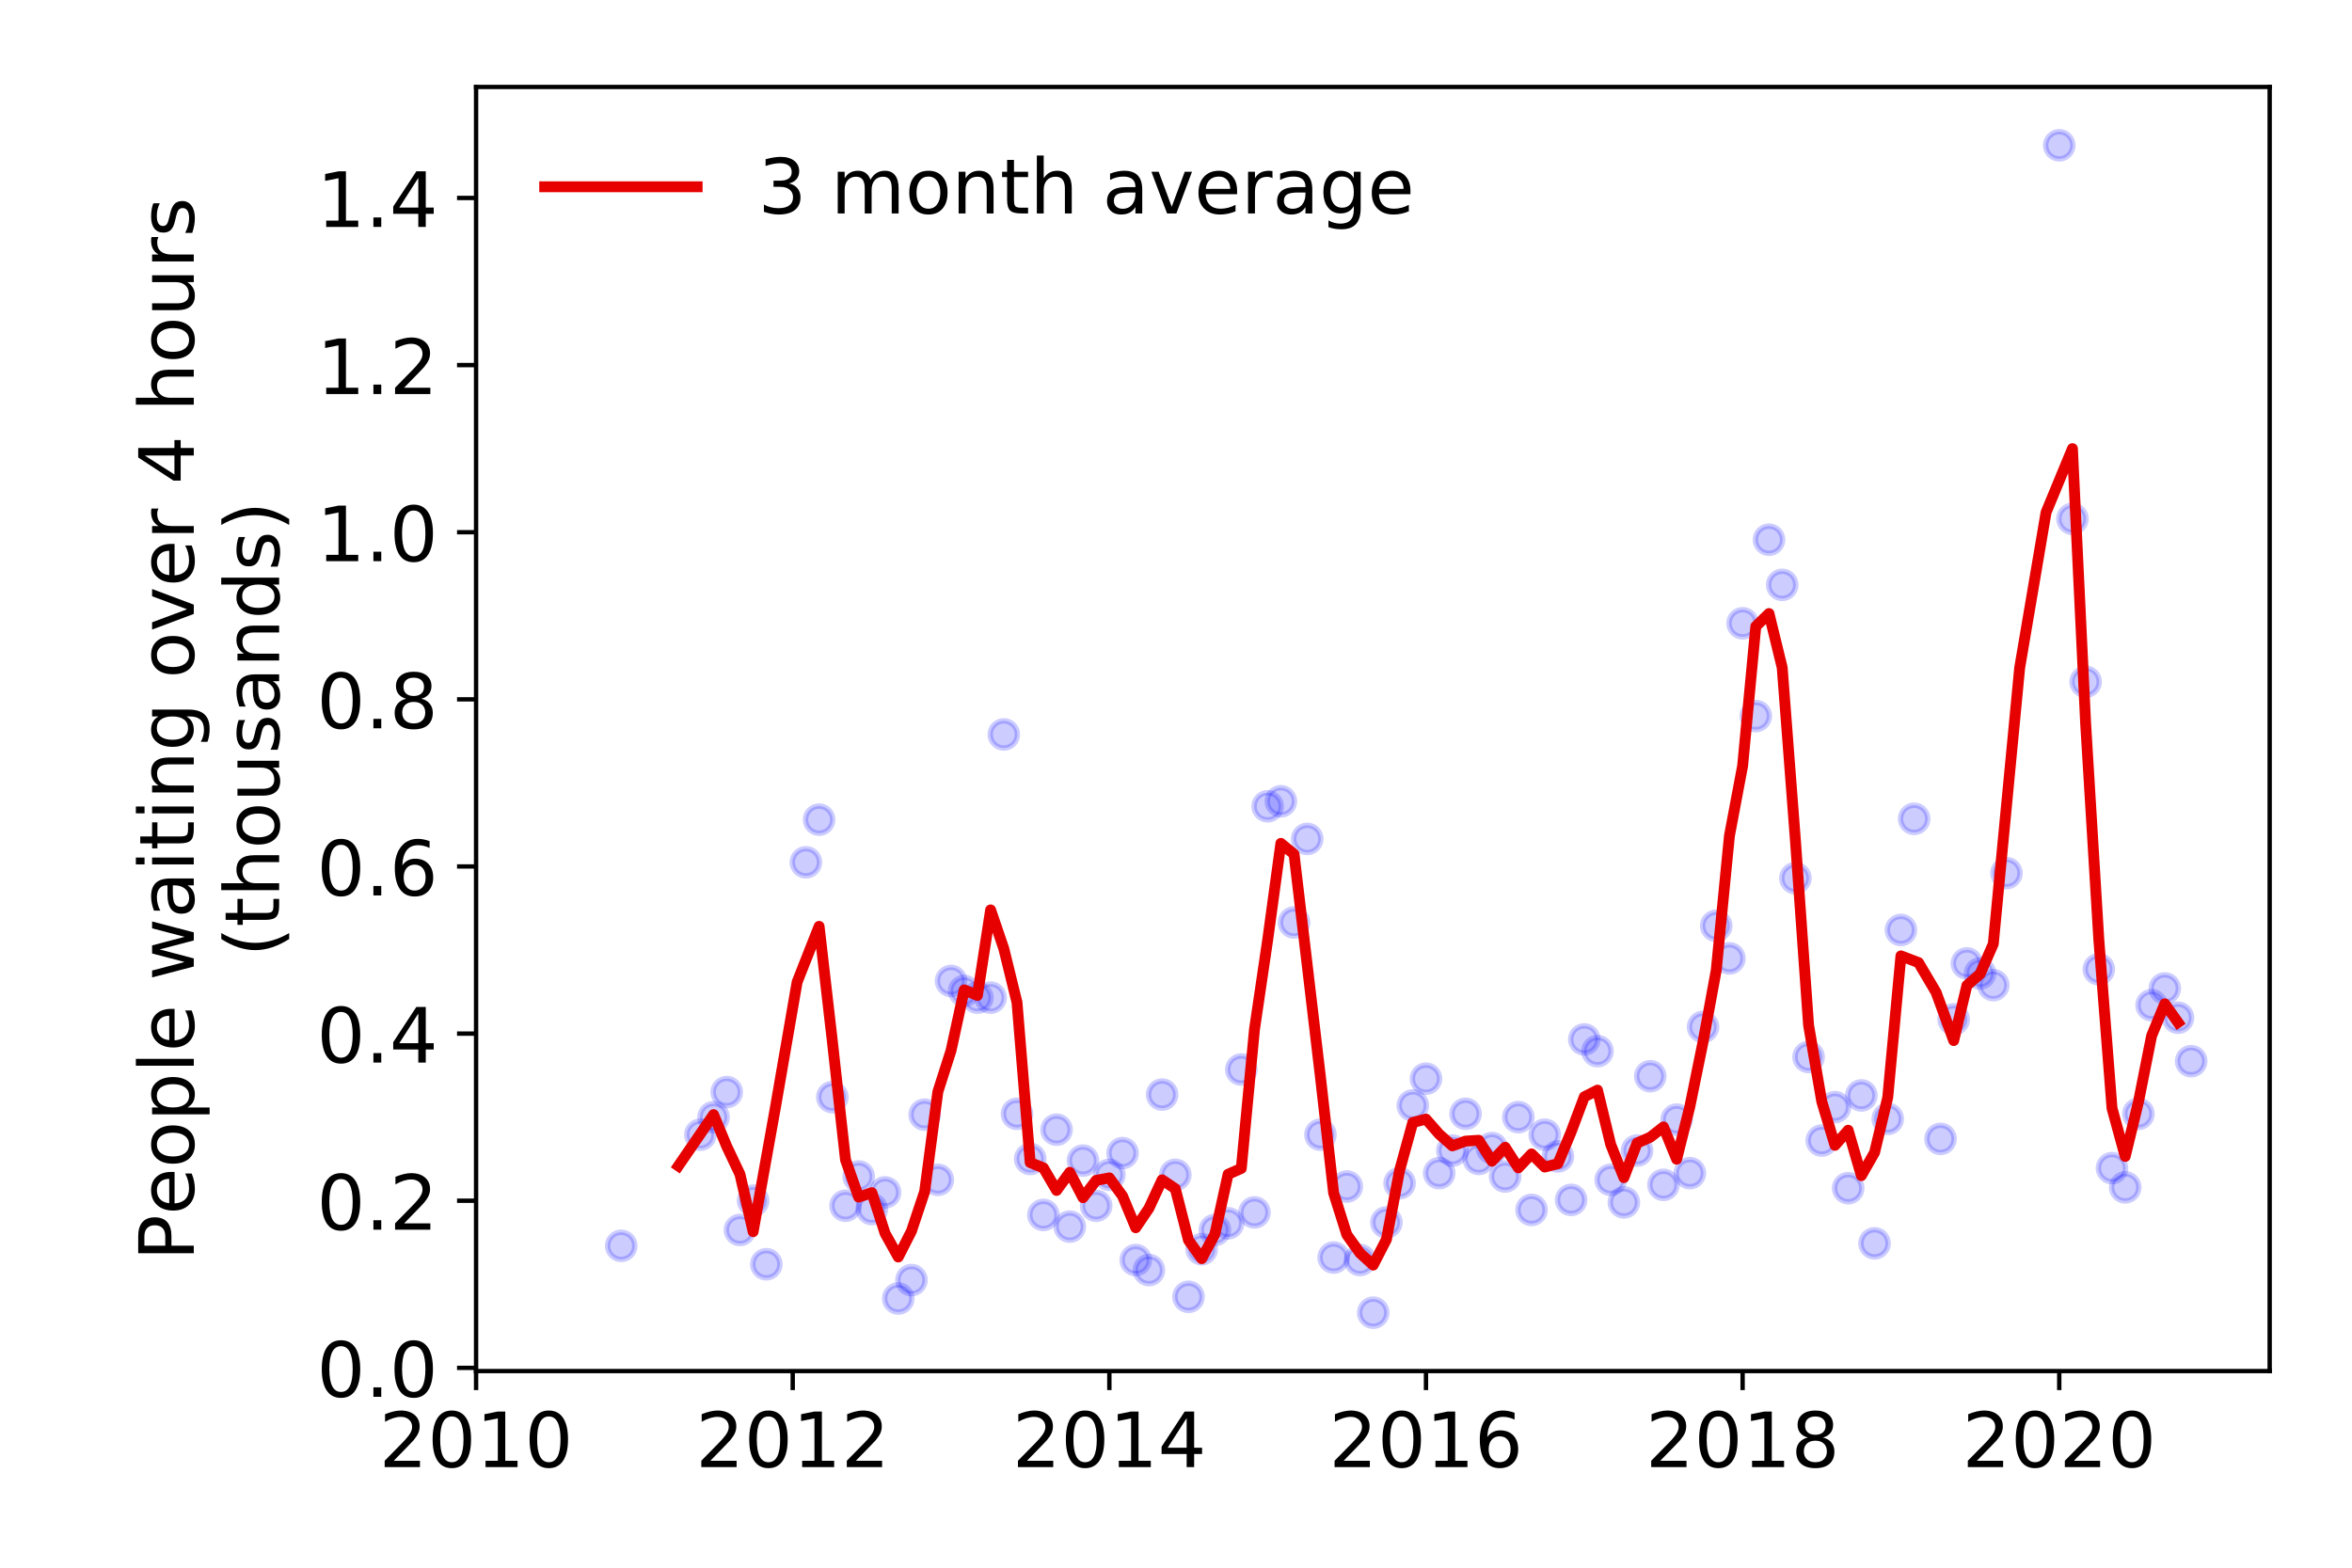 <?xml version="1.0" encoding="utf-8" standalone="no"?>
<!DOCTYPE svg PUBLIC "-//W3C//DTD SVG 1.1//EN"
  "http://www.w3.org/Graphics/SVG/1.1/DTD/svg11.dtd">
<!-- Created with matplotlib (https://matplotlib.org/) -->
<svg height="288pt" version="1.1" viewBox="0 0 432 288" width="432pt" xmlns="http://www.w3.org/2000/svg" xmlns:xlink="http://www.w3.org/1999/xlink">
 <defs>
  <style type="text/css">
*{stroke-linecap:butt;stroke-linejoin:round;}
  </style>
 </defs>
 <g id="figure_1">
  <g id="patch_1">
   <path d="M 0 288 
L 432 288 
L 432 0 
L 0 0 
z
" style="fill:#ffffff;"/>
  </g>
  <g id="axes_1">
   <g id="patch_2">
    <path d="M 87.445 251.88 
L 416.88 251.88 
L 416.88 15.972 
L 87.445 15.972 
z
" style="fill:#ffffff;"/>
   </g>
   <g id="matplotlib.axis_1">
    <g id="xtick_1">
     <g id="line2d_1">
      <defs>
       <path d="M 0 0 
L 0 3.5 
" id="mf5490223ab" style="stroke:#000000;stroke-width:0.8;"/>
      </defs>
      <g>
       <use style="stroke:#000000;stroke-width:0.8;" x="87.445" xlink:href="#mf5490223ab" y="251.88"/>
      </g>
     </g>
     <g id="text_1">
      <!-- 2010 -->
      <defs>
       <path d="M 19.188 8.297 
L 53.609 8.297 
L 53.609 0 
L 7.328 0 
L 7.328 8.297 
Q 12.938 14.109 22.625 23.891 
Q 32.328 33.688 34.812 36.531 
Q 39.547 41.844 41.422 45.531 
Q 43.312 49.219 43.312 52.781 
Q 43.312 58.594 39.234 62.25 
Q 35.156 65.922 28.609 65.922 
Q 23.969 65.922 18.812 64.312 
Q 13.672 62.703 7.812 59.422 
L 7.812 69.391 
Q 13.766 71.781 18.938 73 
Q 24.125 74.219 28.422 74.219 
Q 39.75 74.219 46.484 68.547 
Q 53.219 62.891 53.219 53.422 
Q 53.219 48.922 51.531 44.891 
Q 49.859 40.875 45.406 35.406 
Q 44.188 33.984 37.641 27.219 
Q 31.109 20.453 19.188 8.297 
z
" id="DejaVuSans-50"/>
       <path d="M 31.781 66.406 
Q 24.172 66.406 20.328 58.906 
Q 16.5 51.422 16.5 36.375 
Q 16.5 21.391 20.328 13.891 
Q 24.172 6.391 31.781 6.391 
Q 39.453 6.391 43.281 13.891 
Q 47.125 21.391 47.125 36.375 
Q 47.125 51.422 43.281 58.906 
Q 39.453 66.406 31.781 66.406 
z
M 31.781 74.219 
Q 44.047 74.219 50.516 64.516 
Q 56.984 54.828 56.984 36.375 
Q 56.984 17.969 50.516 8.266 
Q 44.047 -1.422 31.781 -1.422 
Q 19.531 -1.422 13.062 8.266 
Q 6.594 17.969 6.594 36.375 
Q 6.594 54.828 13.062 64.516 
Q 19.531 74.219 31.781 74.219 
z
" id="DejaVuSans-48"/>
       <path d="M 12.406 8.297 
L 28.516 8.297 
L 28.516 63.922 
L 10.984 60.406 
L 10.984 69.391 
L 28.422 72.906 
L 38.281 72.906 
L 38.281 8.297 
L 54.391 8.297 
L 54.391 0 
L 12.406 0 
z
" id="DejaVuSans-49"/>
      </defs>
      <g transform="translate(69.63 269.518)scale(0.14 -0.14)">
       <use xlink:href="#DejaVuSans-50"/>
       <use x="63.623" xlink:href="#DejaVuSans-48"/>
       <use x="127.246" xlink:href="#DejaVuSans-49"/>
       <use x="190.869" xlink:href="#DejaVuSans-48"/>
      </g>
     </g>
    </g>
    <g id="xtick_2">
     <g id="line2d_2">
      <g>
       <use style="stroke:#000000;stroke-width:0.8;" x="145.602" xlink:href="#mf5490223ab" y="251.88"/>
      </g>
     </g>
     <g id="text_2">
      <!-- 2012 -->
      <g transform="translate(127.787 269.518)scale(0.14 -0.14)">
       <use xlink:href="#DejaVuSans-50"/>
       <use x="63.623" xlink:href="#DejaVuSans-48"/>
       <use x="127.246" xlink:href="#DejaVuSans-49"/>
       <use x="190.869" xlink:href="#DejaVuSans-50"/>
      </g>
     </g>
    </g>
    <g id="xtick_3">
     <g id="line2d_3">
      <g>
       <use style="stroke:#000000;stroke-width:0.8;" x="203.759" xlink:href="#mf5490223ab" y="251.88"/>
      </g>
     </g>
     <g id="text_3">
      <!-- 2014 -->
      <defs>
       <path d="M 37.797 64.312 
L 12.891 25.391 
L 37.797 25.391 
z
M 35.203 72.906 
L 47.609 72.906 
L 47.609 25.391 
L 58.016 25.391 
L 58.016 17.188 
L 47.609 17.188 
L 47.609 0 
L 37.797 0 
L 37.797 17.188 
L 4.891 17.188 
L 4.891 26.703 
z
" id="DejaVuSans-52"/>
      </defs>
      <g transform="translate(185.944 269.518)scale(0.14 -0.14)">
       <use xlink:href="#DejaVuSans-50"/>
       <use x="63.623" xlink:href="#DejaVuSans-48"/>
       <use x="127.246" xlink:href="#DejaVuSans-49"/>
       <use x="190.869" xlink:href="#DejaVuSans-52"/>
      </g>
     </g>
    </g>
    <g id="xtick_4">
     <g id="line2d_4">
      <g>
       <use style="stroke:#000000;stroke-width:0.8;" x="261.916" xlink:href="#mf5490223ab" y="251.88"/>
      </g>
     </g>
     <g id="text_4">
      <!-- 2016 -->
      <defs>
       <path d="M 33.016 40.375 
Q 26.375 40.375 22.484 35.828 
Q 18.609 31.297 18.609 23.391 
Q 18.609 15.531 22.484 10.953 
Q 26.375 6.391 33.016 6.391 
Q 39.656 6.391 43.531 10.953 
Q 47.406 15.531 47.406 23.391 
Q 47.406 31.297 43.531 35.828 
Q 39.656 40.375 33.016 40.375 
z
M 52.594 71.297 
L 52.594 62.312 
Q 48.875 64.062 45.094 64.984 
Q 41.312 65.922 37.594 65.922 
Q 27.828 65.922 22.672 59.328 
Q 17.531 52.734 16.797 39.406 
Q 19.672 43.656 24.016 45.922 
Q 28.375 48.188 33.594 48.188 
Q 44.578 48.188 50.953 41.516 
Q 57.328 34.859 57.328 23.391 
Q 57.328 12.156 50.688 5.359 
Q 44.047 -1.422 33.016 -1.422 
Q 20.359 -1.422 13.672 8.266 
Q 6.984 17.969 6.984 36.375 
Q 6.984 53.656 15.188 63.938 
Q 23.391 74.219 37.203 74.219 
Q 40.922 74.219 44.703 73.484 
Q 48.484 72.75 52.594 71.297 
z
" id="DejaVuSans-54"/>
      </defs>
      <g transform="translate(244.101 269.518)scale(0.14 -0.14)">
       <use xlink:href="#DejaVuSans-50"/>
       <use x="63.623" xlink:href="#DejaVuSans-48"/>
       <use x="127.246" xlink:href="#DejaVuSans-49"/>
       <use x="190.869" xlink:href="#DejaVuSans-54"/>
      </g>
     </g>
    </g>
    <g id="xtick_5">
     <g id="line2d_5">
      <g>
       <use style="stroke:#000000;stroke-width:0.8;" x="320.073" xlink:href="#mf5490223ab" y="251.88"/>
      </g>
     </g>
     <g id="text_5">
      <!-- 2018 -->
      <defs>
       <path d="M 31.781 34.625 
Q 24.75 34.625 20.719 30.859 
Q 16.703 27.094 16.703 20.516 
Q 16.703 13.922 20.719 10.156 
Q 24.75 6.391 31.781 6.391 
Q 38.812 6.391 42.859 10.172 
Q 46.922 13.969 46.922 20.516 
Q 46.922 27.094 42.891 30.859 
Q 38.875 34.625 31.781 34.625 
z
M 21.922 38.812 
Q 15.578 40.375 12.031 44.719 
Q 8.5 49.078 8.5 55.328 
Q 8.5 64.062 14.719 69.141 
Q 20.953 74.219 31.781 74.219 
Q 42.672 74.219 48.875 69.141 
Q 55.078 64.062 55.078 55.328 
Q 55.078 49.078 51.531 44.719 
Q 48 40.375 41.703 38.812 
Q 48.828 37.156 52.797 32.312 
Q 56.781 27.484 56.781 20.516 
Q 56.781 9.906 50.312 4.234 
Q 43.844 -1.422 31.781 -1.422 
Q 19.734 -1.422 13.25 4.234 
Q 6.781 9.906 6.781 20.516 
Q 6.781 27.484 10.781 32.312 
Q 14.797 37.156 21.922 38.812 
z
M 18.312 54.391 
Q 18.312 48.734 21.844 45.562 
Q 25.391 42.391 31.781 42.391 
Q 38.141 42.391 41.719 45.562 
Q 45.312 48.734 45.312 54.391 
Q 45.312 60.062 41.719 63.234 
Q 38.141 66.406 31.781 66.406 
Q 25.391 66.406 21.844 63.234 
Q 18.312 60.062 18.312 54.391 
z
" id="DejaVuSans-56"/>
      </defs>
      <g transform="translate(302.258 269.518)scale(0.14 -0.14)">
       <use xlink:href="#DejaVuSans-50"/>
       <use x="63.623" xlink:href="#DejaVuSans-48"/>
       <use x="127.246" xlink:href="#DejaVuSans-49"/>
       <use x="190.869" xlink:href="#DejaVuSans-56"/>
      </g>
     </g>
    </g>
    <g id="xtick_6">
     <g id="line2d_6">
      <g>
       <use style="stroke:#000000;stroke-width:0.8;" x="378.23" xlink:href="#mf5490223ab" y="251.88"/>
      </g>
     </g>
     <g id="text_6">
      <!-- 2020 -->
      <g transform="translate(360.415 269.518)scale(0.14 -0.14)">
       <use xlink:href="#DejaVuSans-50"/>
       <use x="63.623" xlink:href="#DejaVuSans-48"/>
       <use x="127.246" xlink:href="#DejaVuSans-50"/>
       <use x="190.869" xlink:href="#DejaVuSans-48"/>
      </g>
     </g>
    </g>
   </g>
   <g id="matplotlib.axis_2">
    <g id="ytick_1">
     <g id="line2d_7">
      <defs>
       <path d="M 0 0 
L -3.5 0 
" id="mcf513e4183" style="stroke:#000000;stroke-width:0.8;"/>
      </defs>
      <g>
       <use style="stroke:#000000;stroke-width:0.8;" x="87.445" xlink:href="#mcf513e4183" y="251.289"/>
      </g>
     </g>
     <g id="text_7">
      <!-- 0.0 -->
      <defs>
       <path d="M 10.688 12.406 
L 21 12.406 
L 21 0 
L 10.688 0 
z
" id="DejaVuSans-46"/>
      </defs>
      <g transform="translate(58.181 256.608)scale(0.14 -0.14)">
       <use xlink:href="#DejaVuSans-48"/>
       <use x="63.623" xlink:href="#DejaVuSans-46"/>
       <use x="95.41" xlink:href="#DejaVuSans-48"/>
      </g>
     </g>
    </g>
    <g id="ytick_2">
     <g id="line2d_8">
      <g>
       <use style="stroke:#000000;stroke-width:0.8;" x="87.445" xlink:href="#mcf513e4183" y="220.586"/>
      </g>
     </g>
     <g id="text_8">
      <!-- 0.2 -->
      <g transform="translate(58.181 225.905)scale(0.14 -0.14)">
       <use xlink:href="#DejaVuSans-48"/>
       <use x="63.623" xlink:href="#DejaVuSans-46"/>
       <use x="95.41" xlink:href="#DejaVuSans-50"/>
      </g>
     </g>
    </g>
    <g id="ytick_3">
     <g id="line2d_9">
      <g>
       <use style="stroke:#000000;stroke-width:0.8;" x="87.445" xlink:href="#mcf513e4183" y="189.883"/>
      </g>
     </g>
     <g id="text_9">
      <!-- 0.4 -->
      <g transform="translate(58.181 195.201)scale(0.14 -0.14)">
       <use xlink:href="#DejaVuSans-48"/>
       <use x="63.623" xlink:href="#DejaVuSans-46"/>
       <use x="95.41" xlink:href="#DejaVuSans-52"/>
      </g>
     </g>
    </g>
    <g id="ytick_4">
     <g id="line2d_10">
      <g>
       <use style="stroke:#000000;stroke-width:0.8;" x="87.445" xlink:href="#mcf513e4183" y="159.179"/>
      </g>
     </g>
     <g id="text_10">
      <!-- 0.6 -->
      <g transform="translate(58.181 164.498)scale(0.14 -0.14)">
       <use xlink:href="#DejaVuSans-48"/>
       <use x="63.623" xlink:href="#DejaVuSans-46"/>
       <use x="95.41" xlink:href="#DejaVuSans-54"/>
      </g>
     </g>
    </g>
    <g id="ytick_5">
     <g id="line2d_11">
      <g>
       <use style="stroke:#000000;stroke-width:0.8;" x="87.445" xlink:href="#mcf513e4183" y="128.476"/>
      </g>
     </g>
     <g id="text_11">
      <!-- 0.8 -->
      <g transform="translate(58.181 133.795)scale(0.14 -0.14)">
       <use xlink:href="#DejaVuSans-48"/>
       <use x="63.623" xlink:href="#DejaVuSans-46"/>
       <use x="95.41" xlink:href="#DejaVuSans-56"/>
      </g>
     </g>
    </g>
    <g id="ytick_6">
     <g id="line2d_12">
      <g>
       <use style="stroke:#000000;stroke-width:0.8;" x="87.445" xlink:href="#mcf513e4183" y="97.773"/>
      </g>
     </g>
     <g id="text_12">
      <!-- 1.0 -->
      <g transform="translate(58.181 103.092)scale(0.14 -0.14)">
       <use xlink:href="#DejaVuSans-49"/>
       <use x="63.623" xlink:href="#DejaVuSans-46"/>
       <use x="95.41" xlink:href="#DejaVuSans-48"/>
      </g>
     </g>
    </g>
    <g id="ytick_7">
     <g id="line2d_13">
      <g>
       <use style="stroke:#000000;stroke-width:0.8;" x="87.445" xlink:href="#mcf513e4183" y="67.07"/>
      </g>
     </g>
     <g id="text_13">
      <!-- 1.2 -->
      <g transform="translate(58.181 72.389)scale(0.14 -0.14)">
       <use xlink:href="#DejaVuSans-49"/>
       <use x="63.623" xlink:href="#DejaVuSans-46"/>
       <use x="95.41" xlink:href="#DejaVuSans-50"/>
      </g>
     </g>
    </g>
    <g id="ytick_8">
     <g id="line2d_14">
      <g>
       <use style="stroke:#000000;stroke-width:0.8;" x="87.445" xlink:href="#mcf513e4183" y="36.366"/>
      </g>
     </g>
     <g id="text_14">
      <!-- 1.4 -->
      <g transform="translate(58.181 41.685)scale(0.14 -0.14)">
       <use xlink:href="#DejaVuSans-49"/>
       <use x="63.623" xlink:href="#DejaVuSans-46"/>
       <use x="95.41" xlink:href="#DejaVuSans-52"/>
      </g>
     </g>
    </g>
    <g id="text_15">
     <!-- People waiting over 4 hours -->
     <defs>
      <path d="M 19.672 64.797 
L 19.672 37.406 
L 32.078 37.406 
Q 38.969 37.406 42.719 40.969 
Q 46.484 44.531 46.484 51.125 
Q 46.484 57.672 42.719 61.234 
Q 38.969 64.797 32.078 64.797 
z
M 9.812 72.906 
L 32.078 72.906 
Q 44.344 72.906 50.609 67.359 
Q 56.891 61.812 56.891 51.125 
Q 56.891 40.328 50.609 34.812 
Q 44.344 29.297 32.078 29.297 
L 19.672 29.297 
L 19.672 0 
L 9.812 0 
z
" id="DejaVuSans-80"/>
      <path d="M 56.203 29.594 
L 56.203 25.203 
L 14.891 25.203 
Q 15.484 15.922 20.484 11.062 
Q 25.484 6.203 34.422 6.203 
Q 39.594 6.203 44.453 7.469 
Q 49.312 8.734 54.109 11.281 
L 54.109 2.781 
Q 49.266 0.734 44.188 -0.344 
Q 39.109 -1.422 33.891 -1.422 
Q 20.797 -1.422 13.156 6.188 
Q 5.516 13.812 5.516 26.812 
Q 5.516 40.234 12.766 48.109 
Q 20.016 56 32.328 56 
Q 43.359 56 49.781 48.891 
Q 56.203 41.797 56.203 29.594 
z
M 47.219 32.234 
Q 47.125 39.594 43.094 43.984 
Q 39.062 48.391 32.422 48.391 
Q 24.906 48.391 20.391 44.141 
Q 15.875 39.891 15.188 32.172 
z
" id="DejaVuSans-101"/>
      <path d="M 30.609 48.391 
Q 23.391 48.391 19.188 42.75 
Q 14.984 37.109 14.984 27.297 
Q 14.984 17.484 19.156 11.844 
Q 23.344 6.203 30.609 6.203 
Q 37.797 6.203 41.984 11.859 
Q 46.188 17.531 46.188 27.297 
Q 46.188 37.016 41.984 42.703 
Q 37.797 48.391 30.609 48.391 
z
M 30.609 56 
Q 42.328 56 49.016 48.375 
Q 55.719 40.766 55.719 27.297 
Q 55.719 13.875 49.016 6.219 
Q 42.328 -1.422 30.609 -1.422 
Q 18.844 -1.422 12.172 6.219 
Q 5.516 13.875 5.516 27.297 
Q 5.516 40.766 12.172 48.375 
Q 18.844 56 30.609 56 
z
" id="DejaVuSans-111"/>
      <path d="M 18.109 8.203 
L 18.109 -20.797 
L 9.078 -20.797 
L 9.078 54.688 
L 18.109 54.688 
L 18.109 46.391 
Q 20.953 51.266 25.266 53.625 
Q 29.594 56 35.594 56 
Q 45.562 56 51.781 48.094 
Q 58.016 40.188 58.016 27.297 
Q 58.016 14.406 51.781 6.484 
Q 45.562 -1.422 35.594 -1.422 
Q 29.594 -1.422 25.266 0.953 
Q 20.953 3.328 18.109 8.203 
z
M 48.688 27.297 
Q 48.688 37.203 44.609 42.844 
Q 40.531 48.484 33.406 48.484 
Q 26.266 48.484 22.188 42.844 
Q 18.109 37.203 18.109 27.297 
Q 18.109 17.391 22.188 11.75 
Q 26.266 6.109 33.406 6.109 
Q 40.531 6.109 44.609 11.75 
Q 48.688 17.391 48.688 27.297 
z
" id="DejaVuSans-112"/>
      <path d="M 9.422 75.984 
L 18.406 75.984 
L 18.406 0 
L 9.422 0 
z
" id="DejaVuSans-108"/>
      <path id="DejaVuSans-32"/>
      <path d="M 4.203 54.688 
L 13.188 54.688 
L 24.422 12.016 
L 35.594 54.688 
L 46.188 54.688 
L 57.422 12.016 
L 68.609 54.688 
L 77.594 54.688 
L 63.281 0 
L 52.688 0 
L 40.922 44.828 
L 29.109 0 
L 18.5 0 
z
" id="DejaVuSans-119"/>
      <path d="M 34.281 27.484 
Q 23.391 27.484 19.188 25 
Q 14.984 22.516 14.984 16.5 
Q 14.984 11.719 18.141 8.906 
Q 21.297 6.109 26.703 6.109 
Q 34.188 6.109 38.703 11.406 
Q 43.219 16.703 43.219 25.484 
L 43.219 27.484 
z
M 52.203 31.203 
L 52.203 0 
L 43.219 0 
L 43.219 8.297 
Q 40.141 3.328 35.547 0.953 
Q 30.953 -1.422 24.312 -1.422 
Q 15.922 -1.422 10.953 3.297 
Q 6 8.016 6 15.922 
Q 6 25.141 12.172 29.828 
Q 18.359 34.516 30.609 34.516 
L 43.219 34.516 
L 43.219 35.406 
Q 43.219 41.609 39.141 45 
Q 35.062 48.391 27.688 48.391 
Q 23 48.391 18.547 47.266 
Q 14.109 46.141 10.016 43.891 
L 10.016 52.203 
Q 14.938 54.109 19.578 55.047 
Q 24.219 56 28.609 56 
Q 40.484 56 46.344 49.844 
Q 52.203 43.703 52.203 31.203 
z
" id="DejaVuSans-97"/>
      <path d="M 9.422 54.688 
L 18.406 54.688 
L 18.406 0 
L 9.422 0 
z
M 9.422 75.984 
L 18.406 75.984 
L 18.406 64.594 
L 9.422 64.594 
z
" id="DejaVuSans-105"/>
      <path d="M 18.312 70.219 
L 18.312 54.688 
L 36.812 54.688 
L 36.812 47.703 
L 18.312 47.703 
L 18.312 18.016 
Q 18.312 11.328 20.141 9.422 
Q 21.969 7.516 27.594 7.516 
L 36.812 7.516 
L 36.812 0 
L 27.594 0 
Q 17.188 0 13.234 3.875 
Q 9.281 7.766 9.281 18.016 
L 9.281 47.703 
L 2.688 47.703 
L 2.688 54.688 
L 9.281 54.688 
L 9.281 70.219 
z
" id="DejaVuSans-116"/>
      <path d="M 54.891 33.016 
L 54.891 0 
L 45.906 0 
L 45.906 32.719 
Q 45.906 40.484 42.875 44.328 
Q 39.844 48.188 33.797 48.188 
Q 26.516 48.188 22.312 43.547 
Q 18.109 38.922 18.109 30.906 
L 18.109 0 
L 9.078 0 
L 9.078 54.688 
L 18.109 54.688 
L 18.109 46.188 
Q 21.344 51.125 25.703 53.562 
Q 30.078 56 35.797 56 
Q 45.219 56 50.047 50.172 
Q 54.891 44.344 54.891 33.016 
z
" id="DejaVuSans-110"/>
      <path d="M 45.406 27.984 
Q 45.406 37.75 41.375 43.109 
Q 37.359 48.484 30.078 48.484 
Q 22.859 48.484 18.828 43.109 
Q 14.797 37.75 14.797 27.984 
Q 14.797 18.266 18.828 12.891 
Q 22.859 7.516 30.078 7.516 
Q 37.359 7.516 41.375 12.891 
Q 45.406 18.266 45.406 27.984 
z
M 54.391 6.781 
Q 54.391 -7.172 48.188 -13.984 
Q 42 -20.797 29.203 -20.797 
Q 24.469 -20.797 20.266 -20.094 
Q 16.062 -19.391 12.109 -17.922 
L 12.109 -9.188 
Q 16.062 -11.328 19.922 -12.344 
Q 23.781 -13.375 27.781 -13.375 
Q 36.625 -13.375 41.016 -8.766 
Q 45.406 -4.156 45.406 5.172 
L 45.406 9.625 
Q 42.625 4.781 38.281 2.391 
Q 33.938 0 27.875 0 
Q 17.828 0 11.672 7.656 
Q 5.516 15.328 5.516 27.984 
Q 5.516 40.672 11.672 48.328 
Q 17.828 56 27.875 56 
Q 33.938 56 38.281 53.609 
Q 42.625 51.219 45.406 46.391 
L 45.406 54.688 
L 54.391 54.688 
z
" id="DejaVuSans-103"/>
      <path d="M 2.984 54.688 
L 12.5 54.688 
L 29.594 8.797 
L 46.688 54.688 
L 56.203 54.688 
L 35.688 0 
L 23.484 0 
z
" id="DejaVuSans-118"/>
      <path d="M 41.109 46.297 
Q 39.594 47.172 37.812 47.578 
Q 36.031 48 33.891 48 
Q 26.266 48 22.188 43.047 
Q 18.109 38.094 18.109 28.812 
L 18.109 0 
L 9.078 0 
L 9.078 54.688 
L 18.109 54.688 
L 18.109 46.188 
Q 20.953 51.172 25.484 53.578 
Q 30.031 56 36.531 56 
Q 37.453 56 38.578 55.875 
Q 39.703 55.766 41.062 55.516 
z
" id="DejaVuSans-114"/>
      <path d="M 54.891 33.016 
L 54.891 0 
L 45.906 0 
L 45.906 32.719 
Q 45.906 40.484 42.875 44.328 
Q 39.844 48.188 33.797 48.188 
Q 26.516 48.188 22.312 43.547 
Q 18.109 38.922 18.109 30.906 
L 18.109 0 
L 9.078 0 
L 9.078 75.984 
L 18.109 75.984 
L 18.109 46.188 
Q 21.344 51.125 25.703 53.562 
Q 30.078 56 35.797 56 
Q 45.219 56 50.047 50.172 
Q 54.891 44.344 54.891 33.016 
z
" id="DejaVuSans-104"/>
      <path d="M 8.5 21.578 
L 8.5 54.688 
L 17.484 54.688 
L 17.484 21.922 
Q 17.484 14.156 20.5 10.266 
Q 23.531 6.391 29.594 6.391 
Q 36.859 6.391 41.078 11.031 
Q 45.312 15.672 45.312 23.688 
L 45.312 54.688 
L 54.297 54.688 
L 54.297 0 
L 45.312 0 
L 45.312 8.406 
Q 42.047 3.422 37.719 1 
Q 33.406 -1.422 27.688 -1.422 
Q 18.266 -1.422 13.375 4.438 
Q 8.5 10.297 8.5 21.578 
z
M 31.109 56 
z
" id="DejaVuSans-117"/>
      <path d="M 44.281 53.078 
L 44.281 44.578 
Q 40.484 46.531 36.375 47.5 
Q 32.281 48.484 27.875 48.484 
Q 21.188 48.484 17.844 46.438 
Q 14.5 44.391 14.5 40.281 
Q 14.5 37.156 16.891 35.375 
Q 19.281 33.594 26.516 31.984 
L 29.594 31.297 
Q 39.156 29.25 43.188 25.516 
Q 47.219 21.781 47.219 15.094 
Q 47.219 7.469 41.188 3.016 
Q 35.156 -1.422 24.609 -1.422 
Q 20.219 -1.422 15.453 -0.562 
Q 10.688 0.297 5.422 2 
L 5.422 11.281 
Q 10.406 8.688 15.234 7.391 
Q 20.062 6.109 24.812 6.109 
Q 31.156 6.109 34.562 8.281 
Q 37.984 10.453 37.984 14.406 
Q 37.984 18.062 35.516 20.016 
Q 33.062 21.969 24.703 23.781 
L 21.578 24.516 
Q 13.234 26.266 9.516 29.906 
Q 5.812 33.547 5.812 39.891 
Q 5.812 47.609 11.281 51.797 
Q 16.75 56 26.812 56 
Q 31.781 56 36.172 55.266 
Q 40.578 54.547 44.281 53.078 
z
" id="DejaVuSans-115"/>
     </defs>
     <g transform="translate(35.592 231.601)rotate(-90)scale(0.14 -0.14)">
      <use xlink:href="#DejaVuSans-80"/>
      <use x="60.256" xlink:href="#DejaVuSans-101"/>
      <use x="121.779" xlink:href="#DejaVuSans-111"/>
      <use x="182.961" xlink:href="#DejaVuSans-112"/>
      <use x="246.438" xlink:href="#DejaVuSans-108"/>
      <use x="274.221" xlink:href="#DejaVuSans-101"/>
      <use x="335.744" xlink:href="#DejaVuSans-32"/>
      <use x="367.531" xlink:href="#DejaVuSans-119"/>
      <use x="449.318" xlink:href="#DejaVuSans-97"/>
      <use x="510.598" xlink:href="#DejaVuSans-105"/>
      <use x="538.381" xlink:href="#DejaVuSans-116"/>
      <use x="577.59" xlink:href="#DejaVuSans-105"/>
      <use x="605.373" xlink:href="#DejaVuSans-110"/>
      <use x="668.752" xlink:href="#DejaVuSans-103"/>
      <use x="732.229" xlink:href="#DejaVuSans-32"/>
      <use x="764.016" xlink:href="#DejaVuSans-111"/>
      <use x="825.197" xlink:href="#DejaVuSans-118"/>
      <use x="884.377" xlink:href="#DejaVuSans-101"/>
      <use x="945.9" xlink:href="#DejaVuSans-114"/>
      <use x="987.014" xlink:href="#DejaVuSans-32"/>
      <use x="1018.801" xlink:href="#DejaVuSans-52"/>
      <use x="1082.424" xlink:href="#DejaVuSans-32"/>
      <use x="1114.211" xlink:href="#DejaVuSans-104"/>
      <use x="1177.59" xlink:href="#DejaVuSans-111"/>
      <use x="1238.771" xlink:href="#DejaVuSans-117"/>
      <use x="1302.15" xlink:href="#DejaVuSans-114"/>
      <use x="1343.264" xlink:href="#DejaVuSans-115"/>
     </g>
     <!-- (thousands) -->
     <defs>
      <path d="M 31 75.875 
Q 24.469 64.656 21.281 53.656 
Q 18.109 42.672 18.109 31.391 
Q 18.109 20.125 21.312 9.062 
Q 24.516 -2 31 -13.188 
L 23.188 -13.188 
Q 15.875 -1.703 12.234 9.375 
Q 8.594 20.453 8.594 31.391 
Q 8.594 42.281 12.203 53.312 
Q 15.828 64.359 23.188 75.875 
z
" id="DejaVuSans-40"/>
      <path d="M 45.406 46.391 
L 45.406 75.984 
L 54.391 75.984 
L 54.391 0 
L 45.406 0 
L 45.406 8.203 
Q 42.578 3.328 38.25 0.953 
Q 33.938 -1.422 27.875 -1.422 
Q 17.969 -1.422 11.734 6.484 
Q 5.516 14.406 5.516 27.297 
Q 5.516 40.188 11.734 48.094 
Q 17.969 56 27.875 56 
Q 33.938 56 38.25 53.625 
Q 42.578 51.266 45.406 46.391 
z
M 14.797 27.297 
Q 14.797 17.391 18.875 11.75 
Q 22.953 6.109 30.078 6.109 
Q 37.203 6.109 41.297 11.75 
Q 45.406 17.391 45.406 27.297 
Q 45.406 37.203 41.297 42.844 
Q 37.203 48.484 30.078 48.484 
Q 22.953 48.484 18.875 42.844 
Q 14.797 37.203 14.797 27.297 
z
" id="DejaVuSans-100"/>
      <path d="M 8.016 75.875 
L 15.828 75.875 
Q 23.141 64.359 26.781 53.312 
Q 30.422 42.281 30.422 31.391 
Q 30.422 20.453 26.781 9.375 
Q 23.141 -1.703 15.828 -13.188 
L 8.016 -13.188 
Q 14.5 -2 17.703 9.062 
Q 20.906 20.125 20.906 31.391 
Q 20.906 42.672 17.703 53.656 
Q 14.5 64.656 8.016 75.875 
z
" id="DejaVuSans-41"/>
     </defs>
     <g transform="translate(51.269 175.751)rotate(-90)scale(0.14 -0.14)">
      <use xlink:href="#DejaVuSans-40"/>
      <use x="39.014" xlink:href="#DejaVuSans-116"/>
      <use x="78.223" xlink:href="#DejaVuSans-104"/>
      <use x="141.602" xlink:href="#DejaVuSans-111"/>
      <use x="202.783" xlink:href="#DejaVuSans-117"/>
      <use x="266.162" xlink:href="#DejaVuSans-115"/>
      <use x="318.262" xlink:href="#DejaVuSans-97"/>
      <use x="379.541" xlink:href="#DejaVuSans-110"/>
      <use x="442.92" xlink:href="#DejaVuSans-100"/>
      <use x="506.396" xlink:href="#DejaVuSans-115"/>
      <use x="558.496" xlink:href="#DejaVuSans-41"/>
     </g>
    </g>
   </g>
   <g id="line2d_15">
    <defs>
     <path d="M 0 2.5 
C 0.663 2.5 1.299 2.237 1.768 1.768 
C 2.237 1.299 2.5 0.663 2.5 0 
C 2.5 -0.663 2.237 -1.299 1.768 -1.768 
C 1.299 -2.237 0.663 -2.5 0 -2.5 
C -0.663 -2.5 -1.299 -2.237 -1.768 -1.768 
C -2.237 -1.299 -2.5 -0.663 -2.5 0 
C -2.5 0.663 -2.237 1.299 -1.768 1.768 
C -1.299 2.237 -0.663 2.5 0 2.5 
z
" id="m0be566968a" style="stroke:#0000ff;stroke-opacity:0.2;"/>
    </defs>
    <g clip-path="url(#p41a21ce861)">
     <use style="fill:#0000ff;fill-opacity:0.2;stroke:#0000ff;stroke-opacity:0.2;" x="402.462" xlink:href="#m0be566968a" y="194.949"/>
     <use style="fill:#0000ff;fill-opacity:0.2;stroke:#0000ff;stroke-opacity:0.2;" x="400.039" xlink:href="#m0be566968a" y="186.966"/>
     <use style="fill:#0000ff;fill-opacity:0.2;stroke:#0000ff;stroke-opacity:0.2;" x="397.616" xlink:href="#m0be566968a" y="181.593"/>
     <use style="fill:#0000ff;fill-opacity:0.2;stroke:#0000ff;stroke-opacity:0.2;" x="395.192" xlink:href="#m0be566968a" y="184.663"/>
     <use style="fill:#0000ff;fill-opacity:0.2;stroke:#0000ff;stroke-opacity:0.2;" x="392.769" xlink:href="#m0be566968a" y="204.62"/>
     <use style="fill:#0000ff;fill-opacity:0.2;stroke:#0000ff;stroke-opacity:0.2;" x="390.346" xlink:href="#m0be566968a" y="218.129"/>
     <use style="fill:#0000ff;fill-opacity:0.2;stroke:#0000ff;stroke-opacity:0.2;" x="387.923" xlink:href="#m0be566968a" y="214.599"/>
     <use style="fill:#0000ff;fill-opacity:0.2;stroke:#0000ff;stroke-opacity:0.2;" x="385.499" xlink:href="#m0be566968a" y="178.062"/>
     <use style="fill:#0000ff;fill-opacity:0.2;stroke:#0000ff;stroke-opacity:0.2;" x="383.076" xlink:href="#m0be566968a" y="125.252"/>
     <use style="fill:#0000ff;fill-opacity:0.2;stroke:#0000ff;stroke-opacity:0.2;" x="380.653" xlink:href="#m0be566968a" y="95.317"/>
     <use style="fill:#0000ff;fill-opacity:0.2;stroke:#0000ff;stroke-opacity:0.2;" x="378.23" xlink:href="#m0be566968a" y="26.695"/>
     <use style="fill:#0000ff;fill-opacity:0.2;stroke:#0000ff;stroke-opacity:0.2;" x="368.537" xlink:href="#m0be566968a" y="160.407"/>
     <use style="fill:#0000ff;fill-opacity:0.2;stroke:#0000ff;stroke-opacity:0.2;" x="366.114" xlink:href="#m0be566968a" y="180.979"/>
     <use style="fill:#0000ff;fill-opacity:0.2;stroke:#0000ff;stroke-opacity:0.2;" x="363.691" xlink:href="#m0be566968a" y="178.829"/>
     <use style="fill:#0000ff;fill-opacity:0.2;stroke:#0000ff;stroke-opacity:0.2;" x="361.267" xlink:href="#m0be566968a" y="176.987"/>
     <use style="fill:#0000ff;fill-opacity:0.2;stroke:#0000ff;stroke-opacity:0.2;" x="358.844" xlink:href="#m0be566968a" y="187.273"/>
     <use style="fill:#0000ff;fill-opacity:0.2;stroke:#0000ff;stroke-opacity:0.2;" x="356.421" xlink:href="#m0be566968a" y="209.226"/>
     <use style="fill:#0000ff;fill-opacity:0.2;stroke:#0000ff;stroke-opacity:0.2;" x="351.575" xlink:href="#m0be566968a" y="150.429"/>
     <use style="fill:#0000ff;fill-opacity:0.2;stroke:#0000ff;stroke-opacity:0.2;" x="349.151" xlink:href="#m0be566968a" y="170.847"/>
     <use style="fill:#0000ff;fill-opacity:0.2;stroke:#0000ff;stroke-opacity:0.2;" x="346.728" xlink:href="#m0be566968a" y="205.541"/>
     <use style="fill:#0000ff;fill-opacity:0.2;stroke:#0000ff;stroke-opacity:0.2;" x="344.305" xlink:href="#m0be566968a" y="228.415"/>
     <use style="fill:#0000ff;fill-opacity:0.2;stroke:#0000ff;stroke-opacity:0.2;" x="341.882" xlink:href="#m0be566968a" y="201.243"/>
     <use style="fill:#0000ff;fill-opacity:0.2;stroke:#0000ff;stroke-opacity:0.2;" x="339.459" xlink:href="#m0be566968a" y="218.283"/>
     <use style="fill:#0000ff;fill-opacity:0.2;stroke:#0000ff;stroke-opacity:0.2;" x="337.035" xlink:href="#m0be566968a" y="203.392"/>
     <use style="fill:#0000ff;fill-opacity:0.2;stroke:#0000ff;stroke-opacity:0.2;" x="334.612" xlink:href="#m0be566968a" y="209.533"/>
     <use style="fill:#0000ff;fill-opacity:0.2;stroke:#0000ff;stroke-opacity:0.2;" x="332.189" xlink:href="#m0be566968a" y="194.181"/>
     <use style="fill:#0000ff;fill-opacity:0.2;stroke:#0000ff;stroke-opacity:0.2;" x="329.766" xlink:href="#m0be566968a" y="161.329"/>
     <use style="fill:#0000ff;fill-opacity:0.2;stroke:#0000ff;stroke-opacity:0.2;" x="327.342" xlink:href="#m0be566968a" y="107.444"/>
     <use style="fill:#0000ff;fill-opacity:0.2;stroke:#0000ff;stroke-opacity:0.2;" x="324.919" xlink:href="#m0be566968a" y="99.154"/>
     <use style="fill:#0000ff;fill-opacity:0.2;stroke:#0000ff;stroke-opacity:0.2;" x="322.496" xlink:href="#m0be566968a" y="131.546"/>
     <use style="fill:#0000ff;fill-opacity:0.2;stroke:#0000ff;stroke-opacity:0.2;" x="320.073" xlink:href="#m0be566968a" y="114.506"/>
     <use style="fill:#0000ff;fill-opacity:0.2;stroke:#0000ff;stroke-opacity:0.2;" x="317.65" xlink:href="#m0be566968a" y="176.066"/>
     <use style="fill:#0000ff;fill-opacity:0.2;stroke:#0000ff;stroke-opacity:0.2;" x="315.226" xlink:href="#m0be566968a" y="170.079"/>
     <use style="fill:#0000ff;fill-opacity:0.2;stroke:#0000ff;stroke-opacity:0.2;" x="312.803" xlink:href="#m0be566968a" y="188.654"/>
     <use style="fill:#0000ff;fill-opacity:0.2;stroke:#0000ff;stroke-opacity:0.2;" x="310.38" xlink:href="#m0be566968a" y="215.52"/>
     <use style="fill:#0000ff;fill-opacity:0.2;stroke:#0000ff;stroke-opacity:0.2;" x="307.957" xlink:href="#m0be566968a" y="205.695"/>
     <use style="fill:#0000ff;fill-opacity:0.2;stroke:#0000ff;stroke-opacity:0.2;" x="305.534" xlink:href="#m0be566968a" y="217.669"/>
     <use style="fill:#0000ff;fill-opacity:0.2;stroke:#0000ff;stroke-opacity:0.2;" x="303.11" xlink:href="#m0be566968a" y="197.712"/>
     <use style="fill:#0000ff;fill-opacity:0.2;stroke:#0000ff;stroke-opacity:0.2;" x="300.687" xlink:href="#m0be566968a" y="211.375"/>
     <use style="fill:#0000ff;fill-opacity:0.2;stroke:#0000ff;stroke-opacity:0.2;" x="298.264" xlink:href="#m0be566968a" y="220.893"/>
     <use style="fill:#0000ff;fill-opacity:0.2;stroke:#0000ff;stroke-opacity:0.2;" x="295.841" xlink:href="#m0be566968a" y="216.748"/>
     <use style="fill:#0000ff;fill-opacity:0.2;stroke:#0000ff;stroke-opacity:0.2;" x="293.418" xlink:href="#m0be566968a" y="193.106"/>
     <use style="fill:#0000ff;fill-opacity:0.2;stroke:#0000ff;stroke-opacity:0.2;" x="290.994" xlink:href="#m0be566968a" y="190.957"/>
     <use style="fill:#0000ff;fill-opacity:0.2;stroke:#0000ff;stroke-opacity:0.2;" x="288.571" xlink:href="#m0be566968a" y="220.432"/>
     <use style="fill:#0000ff;fill-opacity:0.2;stroke:#0000ff;stroke-opacity:0.2;" x="286.148" xlink:href="#m0be566968a" y="212.449"/>
     <use style="fill:#0000ff;fill-opacity:0.2;stroke:#0000ff;stroke-opacity:0.2;" x="283.725" xlink:href="#m0be566968a" y="208.458"/>
     <use style="fill:#0000ff;fill-opacity:0.2;stroke:#0000ff;stroke-opacity:0.2;" x="281.302" xlink:href="#m0be566968a" y="222.274"/>
     <use style="fill:#0000ff;fill-opacity:0.2;stroke:#0000ff;stroke-opacity:0.2;" x="278.878" xlink:href="#m0be566968a" y="205.234"/>
     <use style="fill:#0000ff;fill-opacity:0.2;stroke:#0000ff;stroke-opacity:0.2;" x="276.455" xlink:href="#m0be566968a" y="216.134"/>
     <use style="fill:#0000ff;fill-opacity:0.2;stroke:#0000ff;stroke-opacity:0.2;" x="274.032" xlink:href="#m0be566968a" y="210.914"/>
     <use style="fill:#0000ff;fill-opacity:0.2;stroke:#0000ff;stroke-opacity:0.2;" x="271.609" xlink:href="#m0be566968a" y="212.91"/>
     <use style="fill:#0000ff;fill-opacity:0.2;stroke:#0000ff;stroke-opacity:0.2;" x="269.186" xlink:href="#m0be566968a" y="204.62"/>
     <use style="fill:#0000ff;fill-opacity:0.2;stroke:#0000ff;stroke-opacity:0.2;" x="266.762" xlink:href="#m0be566968a" y="211.375"/>
     <use style="fill:#0000ff;fill-opacity:0.2;stroke:#0000ff;stroke-opacity:0.2;" x="264.339" xlink:href="#m0be566968a" y="215.52"/>
     <use style="fill:#0000ff;fill-opacity:0.2;stroke:#0000ff;stroke-opacity:0.2;" x="261.916" xlink:href="#m0be566968a" y="198.172"/>
     <use style="fill:#0000ff;fill-opacity:0.2;stroke:#0000ff;stroke-opacity:0.2;" x="259.493" xlink:href="#m0be566968a" y="203.085"/>
     <use style="fill:#0000ff;fill-opacity:0.2;stroke:#0000ff;stroke-opacity:0.2;" x="257.069" xlink:href="#m0be566968a" y="217.362"/>
     <use style="fill:#0000ff;fill-opacity:0.2;stroke:#0000ff;stroke-opacity:0.2;" x="254.646" xlink:href="#m0be566968a" y="224.577"/>
     <use style="fill:#0000ff;fill-opacity:0.2;stroke:#0000ff;stroke-opacity:0.2;" x="252.223" xlink:href="#m0be566968a" y="241.157"/>
     <use style="fill:#0000ff;fill-opacity:0.2;stroke:#0000ff;stroke-opacity:0.2;" x="249.8" xlink:href="#m0be566968a" y="231.485"/>
     <use style="fill:#0000ff;fill-opacity:0.2;stroke:#0000ff;stroke-opacity:0.2;" x="247.377" xlink:href="#m0be566968a" y="217.976"/>
     <use style="fill:#0000ff;fill-opacity:0.2;stroke:#0000ff;stroke-opacity:0.2;" x="244.953" xlink:href="#m0be566968a" y="231.025"/>
     <use style="fill:#0000ff;fill-opacity:0.2;stroke:#0000ff;stroke-opacity:0.2;" x="242.53" xlink:href="#m0be566968a" y="208.458"/>
     <use style="fill:#0000ff;fill-opacity:0.2;stroke:#0000ff;stroke-opacity:0.2;" x="240.107" xlink:href="#m0be566968a" y="154.113"/>
     <use style="fill:#0000ff;fill-opacity:0.2;stroke:#0000ff;stroke-opacity:0.2;" x="237.684" xlink:href="#m0be566968a" y="169.465"/>
     <use style="fill:#0000ff;fill-opacity:0.2;stroke:#0000ff;stroke-opacity:0.2;" x="235.261" xlink:href="#m0be566968a" y="147.205"/>
     <use style="fill:#0000ff;fill-opacity:0.2;stroke:#0000ff;stroke-opacity:0.2;" x="232.837" xlink:href="#m0be566968a" y="148.126"/>
     <use style="fill:#0000ff;fill-opacity:0.2;stroke:#0000ff;stroke-opacity:0.2;" x="230.414" xlink:href="#m0be566968a" y="222.735"/>
     <use style="fill:#0000ff;fill-opacity:0.2;stroke:#0000ff;stroke-opacity:0.2;" x="227.991" xlink:href="#m0be566968a" y="196.484"/>
     <use style="fill:#0000ff;fill-opacity:0.2;stroke:#0000ff;stroke-opacity:0.2;" x="225.568" xlink:href="#m0be566968a" y="224.731"/>
     <use style="fill:#0000ff;fill-opacity:0.2;stroke:#0000ff;stroke-opacity:0.2;" x="223.145" xlink:href="#m0be566968a" y="225.959"/>
     <use style="fill:#0000ff;fill-opacity:0.2;stroke:#0000ff;stroke-opacity:0.2;" x="220.721" xlink:href="#m0be566968a" y="229.49"/>
     <use style="fill:#0000ff;fill-opacity:0.2;stroke:#0000ff;stroke-opacity:0.2;" x="218.298" xlink:href="#m0be566968a" y="238.24"/>
     <use style="fill:#0000ff;fill-opacity:0.2;stroke:#0000ff;stroke-opacity:0.2;" x="215.875" xlink:href="#m0be566968a" y="215.827"/>
     <use style="fill:#0000ff;fill-opacity:0.2;stroke:#0000ff;stroke-opacity:0.2;" x="213.452" xlink:href="#m0be566968a" y="201.089"/>
     <use style="fill:#0000ff;fill-opacity:0.2;stroke:#0000ff;stroke-opacity:0.2;" x="211.029" xlink:href="#m0be566968a" y="233.328"/>
     <use style="fill:#0000ff;fill-opacity:0.2;stroke:#0000ff;stroke-opacity:0.2;" x="208.605" xlink:href="#m0be566968a" y="231.485"/>
     <use style="fill:#0000ff;fill-opacity:0.2;stroke:#0000ff;stroke-opacity:0.2;" x="206.182" xlink:href="#m0be566968a" y="211.835"/>
     <use style="fill:#0000ff;fill-opacity:0.2;stroke:#0000ff;stroke-opacity:0.2;" x="203.759" xlink:href="#m0be566968a" y="215.827"/>
     <use style="fill:#0000ff;fill-opacity:0.2;stroke:#0000ff;stroke-opacity:0.2;" x="201.336" xlink:href="#m0be566968a" y="221.507"/>
     <use style="fill:#0000ff;fill-opacity:0.2;stroke:#0000ff;stroke-opacity:0.2;" x="198.913" xlink:href="#m0be566968a" y="213.217"/>
     <use style="fill:#0000ff;fill-opacity:0.2;stroke:#0000ff;stroke-opacity:0.2;" x="196.489" xlink:href="#m0be566968a" y="225.345"/>
     <use style="fill:#0000ff;fill-opacity:0.2;stroke:#0000ff;stroke-opacity:0.2;" x="194.066" xlink:href="#m0be566968a" y="207.537"/>
     <use style="fill:#0000ff;fill-opacity:0.2;stroke:#0000ff;stroke-opacity:0.2;" x="191.643" xlink:href="#m0be566968a" y="223.196"/>
     <use style="fill:#0000ff;fill-opacity:0.2;stroke:#0000ff;stroke-opacity:0.2;" x="189.22" xlink:href="#m0be566968a" y="212.91"/>
     <use style="fill:#0000ff;fill-opacity:0.2;stroke:#0000ff;stroke-opacity:0.2;" x="186.796" xlink:href="#m0be566968a" y="204.62"/>
     <use style="fill:#0000ff;fill-opacity:0.2;stroke:#0000ff;stroke-opacity:0.2;" x="184.373" xlink:href="#m0be566968a" y="134.924"/>
     <use style="fill:#0000ff;fill-opacity:0.2;stroke:#0000ff;stroke-opacity:0.2;" x="181.95" xlink:href="#m0be566968a" y="183.281"/>
     <use style="fill:#0000ff;fill-opacity:0.2;stroke:#0000ff;stroke-opacity:0.2;" x="179.527" xlink:href="#m0be566968a" y="183.281"/>
     <use style="fill:#0000ff;fill-opacity:0.2;stroke:#0000ff;stroke-opacity:0.2;" x="177.104" xlink:href="#m0be566968a" y="182.053"/>
     <use style="fill:#0000ff;fill-opacity:0.2;stroke:#0000ff;stroke-opacity:0.2;" x="174.68" xlink:href="#m0be566968a" y="180.211"/>
     <use style="fill:#0000ff;fill-opacity:0.2;stroke:#0000ff;stroke-opacity:0.2;" x="172.257" xlink:href="#m0be566968a" y="216.748"/>
     <use style="fill:#0000ff;fill-opacity:0.2;stroke:#0000ff;stroke-opacity:0.2;" x="169.834" xlink:href="#m0be566968a" y="204.774"/>
     <use style="fill:#0000ff;fill-opacity:0.2;stroke:#0000ff;stroke-opacity:0.2;" x="167.411" xlink:href="#m0be566968a" y="235.17"/>
     <use style="fill:#0000ff;fill-opacity:0.2;stroke:#0000ff;stroke-opacity:0.2;" x="164.988" xlink:href="#m0be566968a" y="238.547"/>
     <use style="fill:#0000ff;fill-opacity:0.2;stroke:#0000ff;stroke-opacity:0.2;" x="162.564" xlink:href="#m0be566968a" y="219.051"/>
     <use style="fill:#0000ff;fill-opacity:0.2;stroke:#0000ff;stroke-opacity:0.2;" x="160.141" xlink:href="#m0be566968a" y="222.121"/>
     <use style="fill:#0000ff;fill-opacity:0.2;stroke:#0000ff;stroke-opacity:0.2;" x="157.718" xlink:href="#m0be566968a" y="216.134"/>
     <use style="fill:#0000ff;fill-opacity:0.2;stroke:#0000ff;stroke-opacity:0.2;" x="155.295" xlink:href="#m0be566968a" y="221.507"/>
     <use style="fill:#0000ff;fill-opacity:0.2;stroke:#0000ff;stroke-opacity:0.2;" x="152.872" xlink:href="#m0be566968a" y="201.55"/>
     <use style="fill:#0000ff;fill-opacity:0.2;stroke:#0000ff;stroke-opacity:0.2;" x="150.448" xlink:href="#m0be566968a" y="150.582"/>
     <use style="fill:#0000ff;fill-opacity:0.2;stroke:#0000ff;stroke-opacity:0.2;" x="148.025" xlink:href="#m0be566968a" y="158.412"/>
     <use style="fill:#0000ff;fill-opacity:0.2;stroke:#0000ff;stroke-opacity:0.2;" x="140.756" xlink:href="#m0be566968a" y="232.253"/>
     <use style="fill:#0000ff;fill-opacity:0.2;stroke:#0000ff;stroke-opacity:0.2;" x="138.332" xlink:href="#m0be566968a" y="220.586"/>
     <use style="fill:#0000ff;fill-opacity:0.2;stroke:#0000ff;stroke-opacity:0.2;" x="135.909" xlink:href="#m0be566968a" y="225.959"/>
     <use style="fill:#0000ff;fill-opacity:0.2;stroke:#0000ff;stroke-opacity:0.2;" x="133.486" xlink:href="#m0be566968a" y="200.629"/>
     <use style="fill:#0000ff;fill-opacity:0.2;stroke:#0000ff;stroke-opacity:0.2;" x="131.063" xlink:href="#m0be566968a" y="205.234"/>
     <use style="fill:#0000ff;fill-opacity:0.2;stroke:#0000ff;stroke-opacity:0.2;" x="128.64" xlink:href="#m0be566968a" y="208.458"/>
     <use style="fill:#0000ff;fill-opacity:0.2;stroke:#0000ff;stroke-opacity:0.2;" x="114.1" xlink:href="#m0be566968a" y="228.876"/>
    </g>
   </g>
   <g id="line2d_16">
    <path clip-path="url(#p41a21ce861)" d="M 400.039 187.836 
L 397.616 184.407 
L 395.192 190.292 
L 392.769 202.471 
L 390.346 212.449 
L 387.923 203.597 
L 385.499 172.638 
L 383.076 132.877 
L 380.653 82.421 
L 375.807 94.14 
L 370.96 122.694 
L 366.114 173.405 
L 363.691 178.932 
L 361.267 181.03 
L 358.844 191.162 
L 355.613 182.309 
L 352.382 176.834 
L 349.151 175.606 
L 346.728 201.601 
L 344.305 211.733 
L 341.882 215.98 
L 339.459 207.639 
L 337.035 210.403 
L 334.612 202.368 
L 332.189 188.347 
L 329.766 154.318 
L 327.342 122.642 
L 324.919 112.715 
L 322.496 115.069 
L 320.073 140.706 
L 317.65 153.55 
L 315.226 178.266 
L 312.803 191.418 
L 310.38 203.29 
L 307.957 212.961 
L 305.534 207.025 
L 303.11 208.919 
L 300.687 209.993 
L 298.264 216.338 
L 295.841 210.249 
L 293.418 200.27 
L 290.994 201.499 
L 288.571 207.946 
L 286.148 213.78 
L 283.725 214.394 
L 281.302 211.989 
L 278.878 214.547 
L 276.455 210.761 
L 274.032 213.319 
L 271.609 209.481 
L 269.186 209.635 
L 266.762 210.505 
L 264.339 208.356 
L 261.916 205.592 
L 259.493 206.206 
L 257.069 215.008 
L 254.646 227.699 
L 252.223 232.406 
L 249.8 230.206 
L 247.377 226.829 
L 244.953 219.153 
L 242.53 197.865 
L 240.107 177.345 
L 237.684 156.928 
L 235.261 154.932 
L 232.837 172.689 
L 230.414 189.115 
L 227.991 214.65 
L 225.568 215.724 
L 223.145 226.726 
L 220.721 231.23 
L 218.298 227.852 
L 215.875 218.385 
L 213.452 216.748 
L 211.029 221.967 
L 208.605 225.549 
L 206.182 219.716 
L 203.759 216.39 
L 201.336 216.85 
L 198.913 220.023 
L 196.489 215.366 
L 194.066 218.692 
L 191.643 214.547 
L 189.22 213.575 
L 186.796 184.151 
L 184.373 174.275 
L 181.95 167.162 
L 179.527 182.872 
L 177.104 181.849 
L 174.68 193.004 
L 172.257 200.577 
L 169.834 218.897 
L 167.411 226.163 
L 164.988 230.922 
L 162.564 226.573 
L 160.141 219.102 
L 157.718 219.921 
L 155.295 213.063 
L 152.872 191.213 
L 150.448 170.181 
L 146.41 180.416 
L 142.371 203.75 
L 138.332 226.266 
L 135.909 215.724 
L 133.486 210.607 
L 131.063 204.774 
L 124.601 214.189 
" style="fill:none;stroke:#e60000;stroke-linecap:square;stroke-width:2;"/>
   </g>
   <g id="patch_3">
    <path d="M 87.445 251.88 
L 87.445 15.972 
" style="fill:none;stroke:#000000;stroke-linecap:square;stroke-linejoin:miter;stroke-width:0.8;"/>
   </g>
   <g id="patch_4">
    <path d="M 416.88 251.88 
L 416.88 15.972 
" style="fill:none;stroke:#000000;stroke-linecap:square;stroke-linejoin:miter;stroke-width:0.8;"/>
   </g>
   <g id="patch_5">
    <path d="M 87.445 251.88 
L 416.88 251.88 
" style="fill:none;stroke:#000000;stroke-linecap:square;stroke-linejoin:miter;stroke-width:0.8;"/>
   </g>
   <g id="patch_6">
    <path d="M 87.445 15.972 
L 416.88 15.972 
" style="fill:none;stroke:#000000;stroke-linecap:square;stroke-linejoin:miter;stroke-width:0.8;"/>
   </g>
   <g id="legend_1">
    <g id="line2d_17">
     <path d="M 100.045 34.31 
L 128.045 34.31 
" style="fill:none;stroke:#e60000;stroke-linecap:square;stroke-width:2;"/>
    </g>
    <g id="line2d_18"/>
    <g id="text_16">
     <!-- 3 month average -->
     <defs>
      <path d="M 40.578 39.312 
Q 47.656 37.797 51.625 33 
Q 55.609 28.219 55.609 21.188 
Q 55.609 10.406 48.188 4.484 
Q 40.766 -1.422 27.094 -1.422 
Q 22.516 -1.422 17.656 -0.516 
Q 12.797 0.391 7.625 2.203 
L 7.625 11.719 
Q 11.719 9.328 16.594 8.109 
Q 21.484 6.891 26.812 6.891 
Q 36.078 6.891 40.938 10.547 
Q 45.797 14.203 45.797 21.188 
Q 45.797 27.641 41.281 31.266 
Q 36.766 34.906 28.719 34.906 
L 20.219 34.906 
L 20.219 43.016 
L 29.109 43.016 
Q 36.375 43.016 40.234 45.922 
Q 44.094 48.828 44.094 54.297 
Q 44.094 59.906 40.109 62.906 
Q 36.141 65.922 28.719 65.922 
Q 24.656 65.922 20.016 65.031 
Q 15.375 64.156 9.812 62.312 
L 9.812 71.094 
Q 15.438 72.656 20.344 73.438 
Q 25.25 74.219 29.594 74.219 
Q 40.828 74.219 47.359 69.109 
Q 53.906 64.016 53.906 55.328 
Q 53.906 49.266 50.438 45.094 
Q 46.969 40.922 40.578 39.312 
z
" id="DejaVuSans-51"/>
      <path d="M 52 44.188 
Q 55.375 50.25 60.062 53.125 
Q 64.75 56 71.094 56 
Q 79.641 56 84.281 50.016 
Q 88.922 44.047 88.922 33.016 
L 88.922 0 
L 79.891 0 
L 79.891 32.719 
Q 79.891 40.578 77.094 44.375 
Q 74.312 48.188 68.609 48.188 
Q 61.625 48.188 57.562 43.547 
Q 53.516 38.922 53.516 30.906 
L 53.516 0 
L 44.484 0 
L 44.484 32.719 
Q 44.484 40.625 41.703 44.406 
Q 38.922 48.188 33.109 48.188 
Q 26.219 48.188 22.156 43.531 
Q 18.109 38.875 18.109 30.906 
L 18.109 0 
L 9.078 0 
L 9.078 54.688 
L 18.109 54.688 
L 18.109 46.188 
Q 21.188 51.219 25.484 53.609 
Q 29.781 56 35.688 56 
Q 41.656 56 45.828 52.969 
Q 50 49.953 52 44.188 
z
" id="DejaVuSans-109"/>
     </defs>
     <g transform="translate(139.245 39.21)scale(0.14 -0.14)">
      <use xlink:href="#DejaVuSans-51"/>
      <use x="63.623" xlink:href="#DejaVuSans-32"/>
      <use x="95.41" xlink:href="#DejaVuSans-109"/>
      <use x="192.822" xlink:href="#DejaVuSans-111"/>
      <use x="254.004" xlink:href="#DejaVuSans-110"/>
      <use x="317.383" xlink:href="#DejaVuSans-116"/>
      <use x="356.592" xlink:href="#DejaVuSans-104"/>
      <use x="419.971" xlink:href="#DejaVuSans-32"/>
      <use x="451.758" xlink:href="#DejaVuSans-97"/>
      <use x="513.037" xlink:href="#DejaVuSans-118"/>
      <use x="572.217" xlink:href="#DejaVuSans-101"/>
      <use x="633.74" xlink:href="#DejaVuSans-114"/>
      <use x="674.854" xlink:href="#DejaVuSans-97"/>
      <use x="736.133" xlink:href="#DejaVuSans-103"/>
      <use x="799.609" xlink:href="#DejaVuSans-101"/>
     </g>
    </g>
   </g>
  </g>
 </g>
 <defs>
  <clipPath id="p41a21ce861">
   <rect height="235.908" width="329.435" x="87.445" y="15.972"/>
  </clipPath>
 </defs>
</svg>
